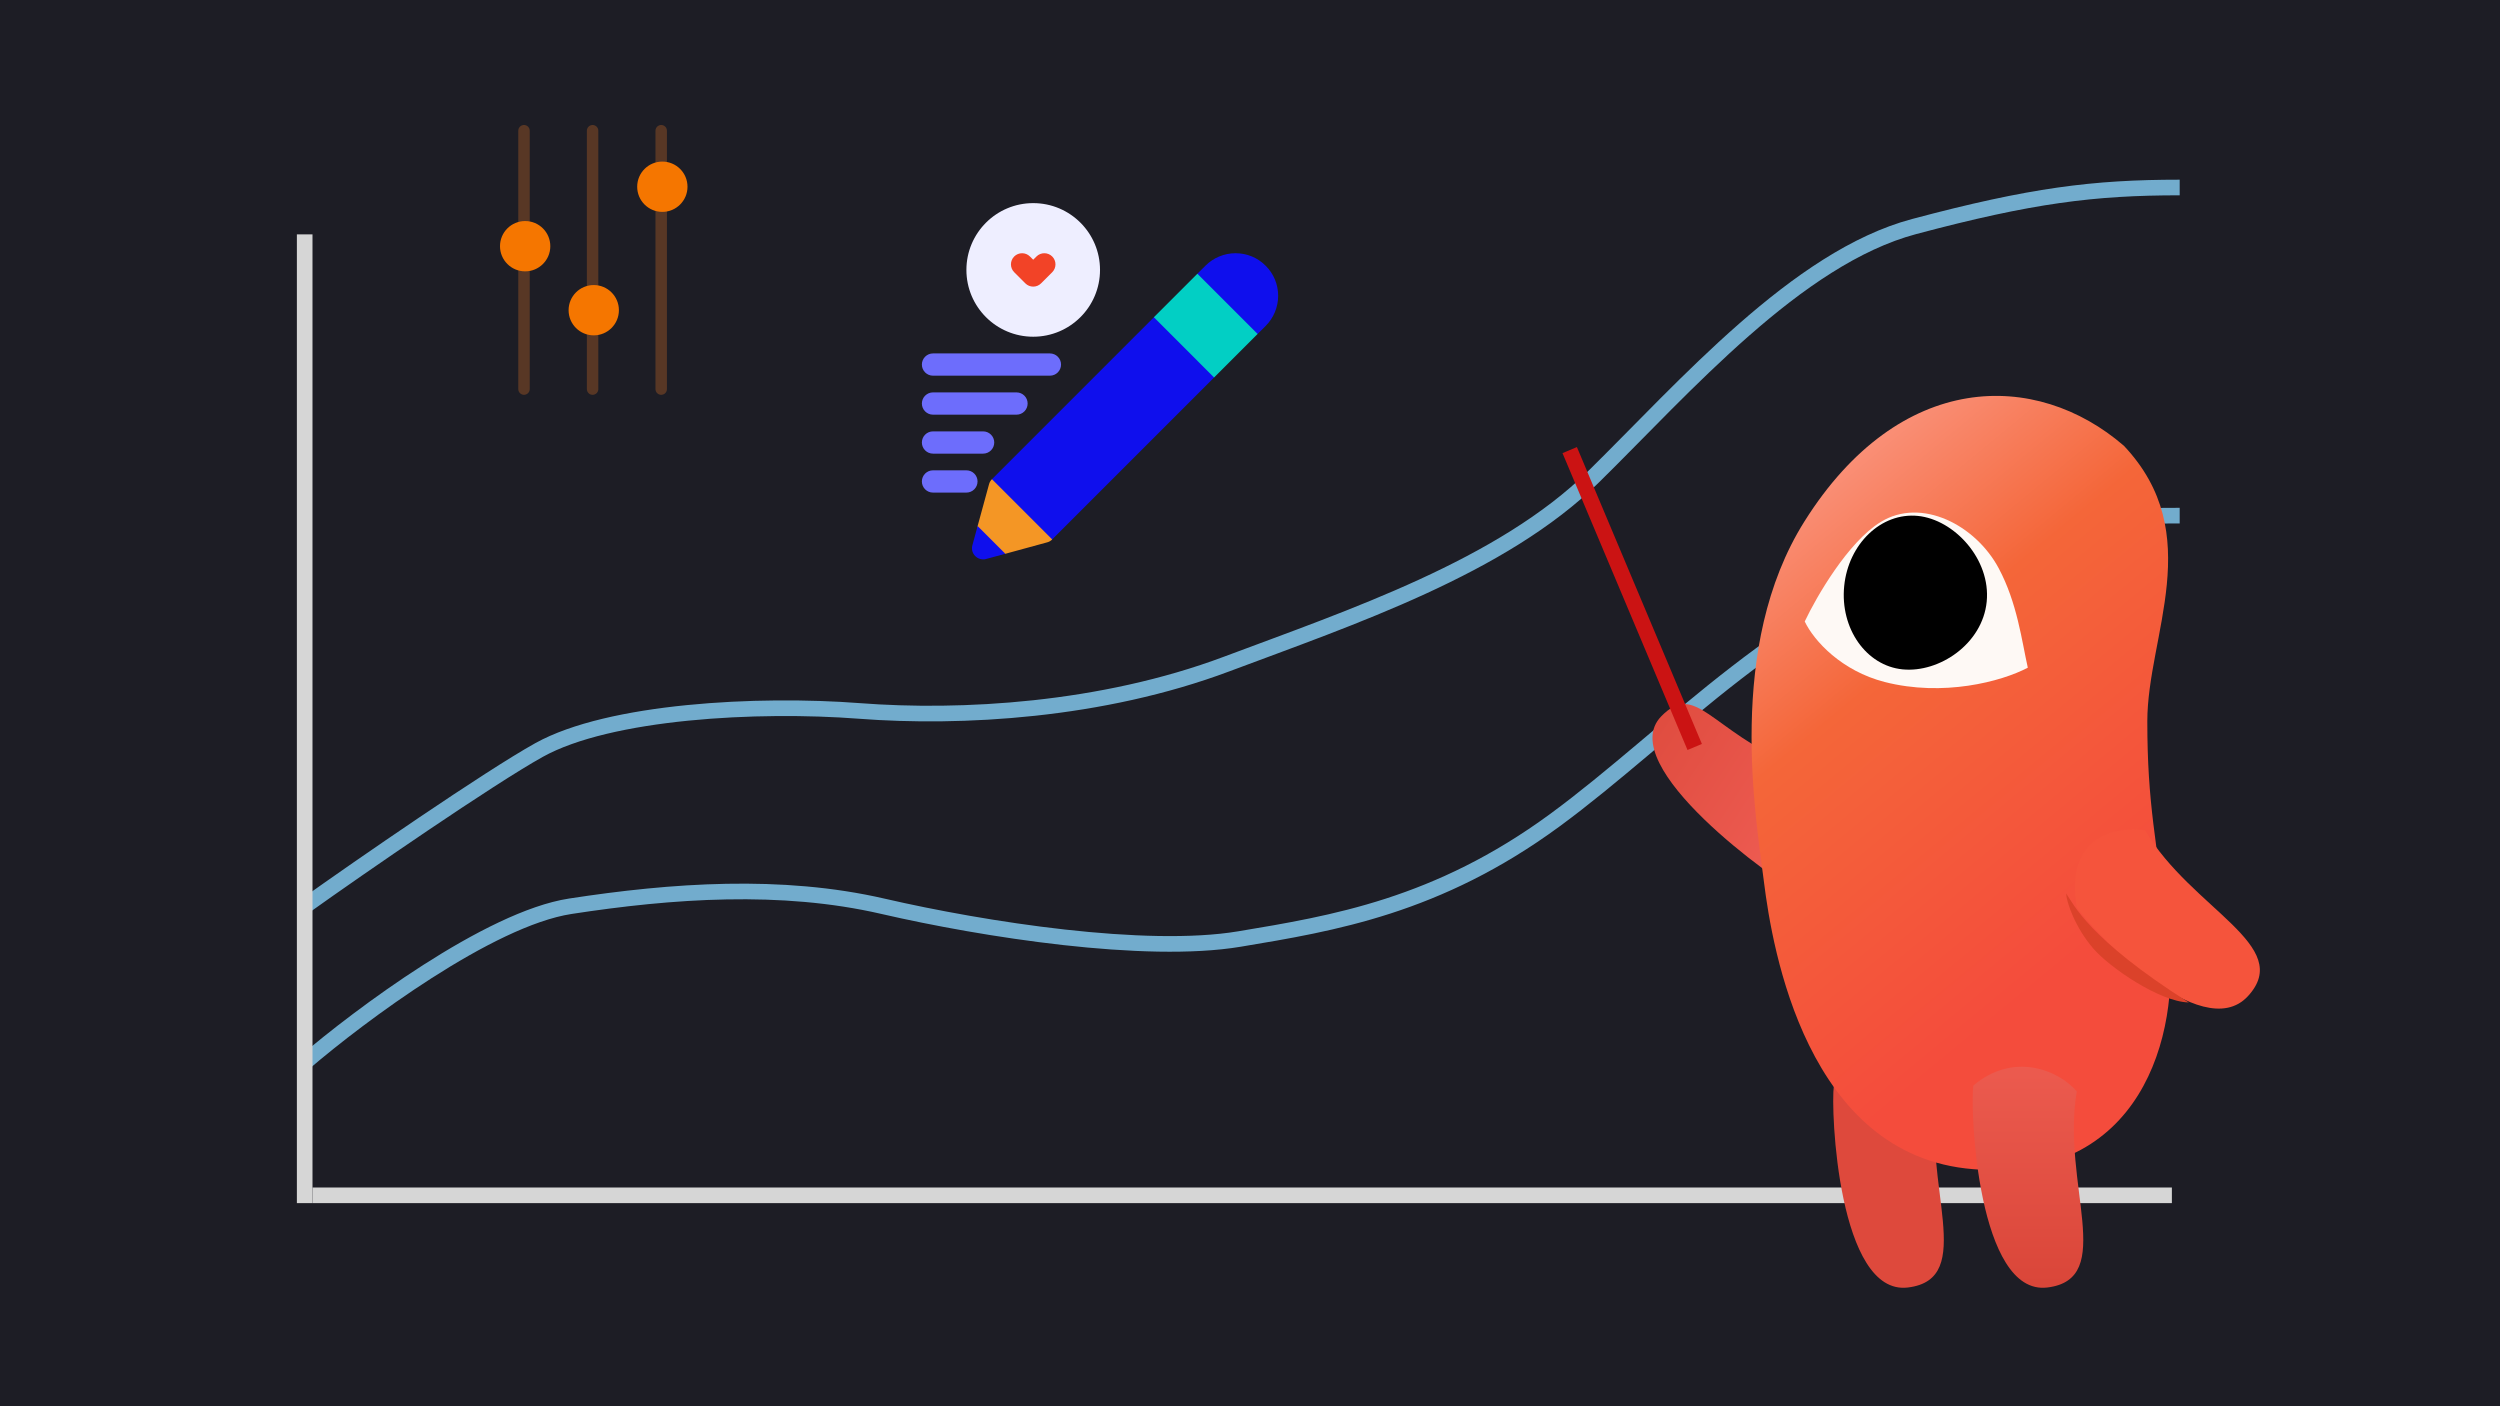 <svg width="160" height="90" viewBox="0 0 160 90" fill="none" xmlns="http://www.w3.org/2000/svg">
<rect width="160" height="90" fill="#1D1D25"/>
<line x1="20" y1="76.5" x2="139" y2="76.5" stroke="#D6D6D6"/>
<path d="M19.5 68C23 65 31.3 58.8 36.5 58C43 57 50 56.5 56.5 58C63 59.5 73.314 61.099 79.314 60.099C85.314 59.099 92 58 99.5 52.5C107 47 114.5 38.5 125 35.5C133.4 33.1 134.5 33 139.5 33M19.5 58C23 55.5 31.318 49.768 34.5 48C39 45.5 48.5 45 55 45.5C61.5 46 70.5 45.5 78.5 42.5C86.5 39.5 96.136 36.269 102 30.5C107.802 24.792 115 16.5 122.5 14.5C130 12.5 134 12 139.5 12" stroke="#72ACCD"/>
<path d="M122.106 82.4C117.652 82.943 117.147 71.024 117.368 69.476C119.914 67.312 122.798 68.459 123.99 69.85C122.986 75.755 126.56 81.857 122.106 82.4Z" fill="#DE493C"/>
<path d="M106.325 45.839C103.232 48.991 113.749 56.478 115.144 57.128C118.743 55.689 115.309 50.75 114.803 49.019C109.397 46.671 108.523 43.598 106.325 45.839Z" fill="url(#paint0_linear_906_810)"/>
<path d="M115.488 33.365C121.586 23.672 130.315 23.671 135.932 28.532C141.255 34.178 137.428 40.676 137.428 46.171C137.428 51.451 138.004 53.755 138.781 59.91C139.585 66.281 136.98 75.666 126.295 74.828C115.611 73.989 113.419 60.651 112.899 56.489C112.379 52.328 110.448 41.375 115.488 33.365Z" fill="url(#paint1_linear_906_810)"/>
<path d="M120.622 43.648C117.87 42.942 116.102 41.031 115.503 39.775C116.252 38.189 118.272 34.695 120.36 33.409C122.971 31.802 126.44 33.604 127.918 36.37C129.1 38.582 129.394 41.007 129.779 42.732C128.08 43.628 124.357 44.605 120.622 43.648Z" fill="#FEF9F5"/>
<path d="M143.867 63.755C140.873 67.001 133.732 59.359 132.912 58.056C132.133 53.446 135.5 52.86 137.281 53.144C140.292 58.211 146.861 60.51 143.867 63.755Z" fill="#F5543C"/>
<path d="M131.031 82.4C126.577 82.943 126.071 71.024 126.293 69.476C128.839 67.312 131.722 68.459 132.914 69.85C131.911 75.755 135.485 81.857 131.031 82.4Z" fill="url(#paint2_linear_906_810)"/>
<path d="M140.083 64.159C133.612 60.049 132.703 57.843 132.231 57.177C132.25 57.707 132.788 59.342 133.988 60.726C135.009 61.903 138.191 64.11 140.083 64.159Z" fill="#DB422A"/>
<path d="M118.028 37.511C117.76 40.223 119.435 42.609 121.768 42.84C124.102 43.07 126.881 41.218 127.149 38.506C127.417 35.794 125.073 33.249 122.739 33.018C120.405 32.787 118.296 34.799 118.028 37.511Z" fill="black"/>
<line x1="100.461" y1="28.806" x2="108.461" y2="47.806" stroke="#CB1313"/>
<line x1="33.536" y1="8.366" x2="33.536" y2="24.902" stroke="#E27526" stroke-opacity="0.3" stroke-width="0.732" stroke-linecap="round"/>
<circle cx="33.61" cy="15.757" r="1.61" fill="#F57600"/>
<line x1="37.926" y1="8.366" x2="37.926" y2="24.902" stroke="#E27526" stroke-opacity="0.3" stroke-width="0.732" stroke-linecap="round"/>
<circle cx="38" cy="19.853" r="1.61" fill="#F57600"/>
<line x1="42.317" y1="8.366" x2="42.317" y2="24.902" stroke="#E27526" stroke-opacity="0.3" stroke-width="0.732" stroke-linecap="round"/>
<circle cx="42.39" cy="11.951" r="1.61" fill="#F57600"/>
<line x1="19.5" y1="77" x2="19.5" y2="15" stroke="#D6D6D6"/>
<path d="M66.125 21.55C68.487 21.55 70.401 19.636 70.401 17.275C70.401 14.914 68.487 13 66.125 13C63.764 13 61.85 14.914 61.85 17.275C61.85 19.636 63.764 21.55 66.125 21.55Z" fill="#EEEEFF"/>
<path d="M66.125 18.344C65.943 18.344 65.761 18.274 65.622 18.135L64.909 17.422C64.631 17.144 64.631 16.693 64.909 16.415C65.187 16.137 65.639 16.137 65.917 16.415L66.125 16.623L66.334 16.415C66.612 16.137 67.064 16.137 67.342 16.415C67.62 16.693 67.62 17.144 67.342 17.423L66.629 18.135C66.49 18.274 66.308 18.344 66.125 18.344Z" fill="#F24327"/>
<path d="M67.194 24.044H59.712C59.319 24.044 59 23.725 59 23.332C59 22.939 59.319 22.619 59.712 22.619H67.194C67.588 22.619 67.907 22.939 67.907 23.332C67.907 23.725 67.588 24.044 67.194 24.044Z" fill="#6D6DFC"/>
<path d="M65.057 26.539H59.712C59.319 26.539 59 26.219 59 25.826C59 25.433 59.319 25.113 59.712 25.113H65.057C65.45 25.113 65.769 25.433 65.769 25.826C65.769 26.219 65.45 26.539 65.057 26.539Z" fill="#6D6DFC"/>
<path d="M62.919 29.033H59.712C59.319 29.033 59 28.713 59 28.32C59 27.927 59.319 27.608 59.712 27.608H62.919C63.312 27.608 63.632 27.927 63.632 28.32C63.632 28.713 63.312 29.033 62.919 29.033Z" fill="#6D6DFC"/>
<path d="M61.85 31.526H59.712C59.319 31.526 59 31.207 59 30.813C59 30.42 59.319 30.101 59.712 30.101H61.85C62.243 30.101 62.563 30.42 62.563 30.813C62.563 31.207 62.243 31.526 61.85 31.526Z" fill="#6D6DFC"/>
<path d="M81.802 18.935C81.802 19.651 81.509 20.357 81 20.863L80.49 21.372C77.58 21.119 77.704 24.158 77.704 24.158L67.34 34.522L63.632 34.005L63.486 30.667L73.85 20.303C73.85 20.303 73.853 20.303 73.853 20.3C73.963 20.257 75.72 19.551 76.283 18.988C76.864 18.408 76.635 17.517 76.635 17.517L77.145 17.008C77.651 16.498 78.356 16.206 79.072 16.206C79.806 16.206 80.49 16.491 81.003 17.008C81.516 17.517 81.802 18.201 81.802 18.935Z" fill="#0F0FED"/>
<path d="M67.341 34.523C67.255 34.612 67.145 34.676 67.027 34.708L64.341 35.442C64.341 35.442 64.334 35.442 64.323 35.445C64.213 35.46 63.578 35.527 63.094 35.043C62.584 34.533 62.567 33.746 62.567 33.671V33.667L63.301 30.981C63.333 30.864 63.397 30.753 63.486 30.668L67.341 34.523Z" fill="#F49625"/>
<path d="M64.341 35.441L63.108 35.776C63.044 35.794 62.983 35.801 62.919 35.801C62.734 35.801 62.552 35.726 62.417 35.591C62.235 35.413 62.164 35.149 62.232 34.9L62.567 33.667L64.341 35.441Z" fill="#0F0FED"/>
<path d="M73.847 20.304L76.633 17.519L80.487 21.373L77.701 24.159L73.847 20.304Z" fill="#02CFC4"/>
<defs>
<linearGradient id="paint0_linear_906_810" x1="105.56" y1="47.389" x2="117.221" y2="55" gradientUnits="userSpaceOnUse">
<stop stop-color="#E04D40"/>
<stop offset="1" stop-color="#F15F56"/>
</linearGradient>
<linearGradient id="paint1_linear_906_810" x1="106.148" y1="36.583" x2="136.289" y2="73.081" gradientUnits="userSpaceOnUse">
<stop stop-color="#FB9782"/>
<stop offset="0.302" stop-color="#F46639"/>
<stop offset="0.76" stop-color="#F44C3C"/>
</linearGradient>
<linearGradient id="paint2_linear_906_810" x1="129.286" y1="82.19" x2="129.283" y2="68.041" gradientUnits="userSpaceOnUse">
<stop stop-color="#DA4639"/>
<stop offset="1" stop-color="#EC5B4F"/>
</linearGradient>
</defs>
</svg>
